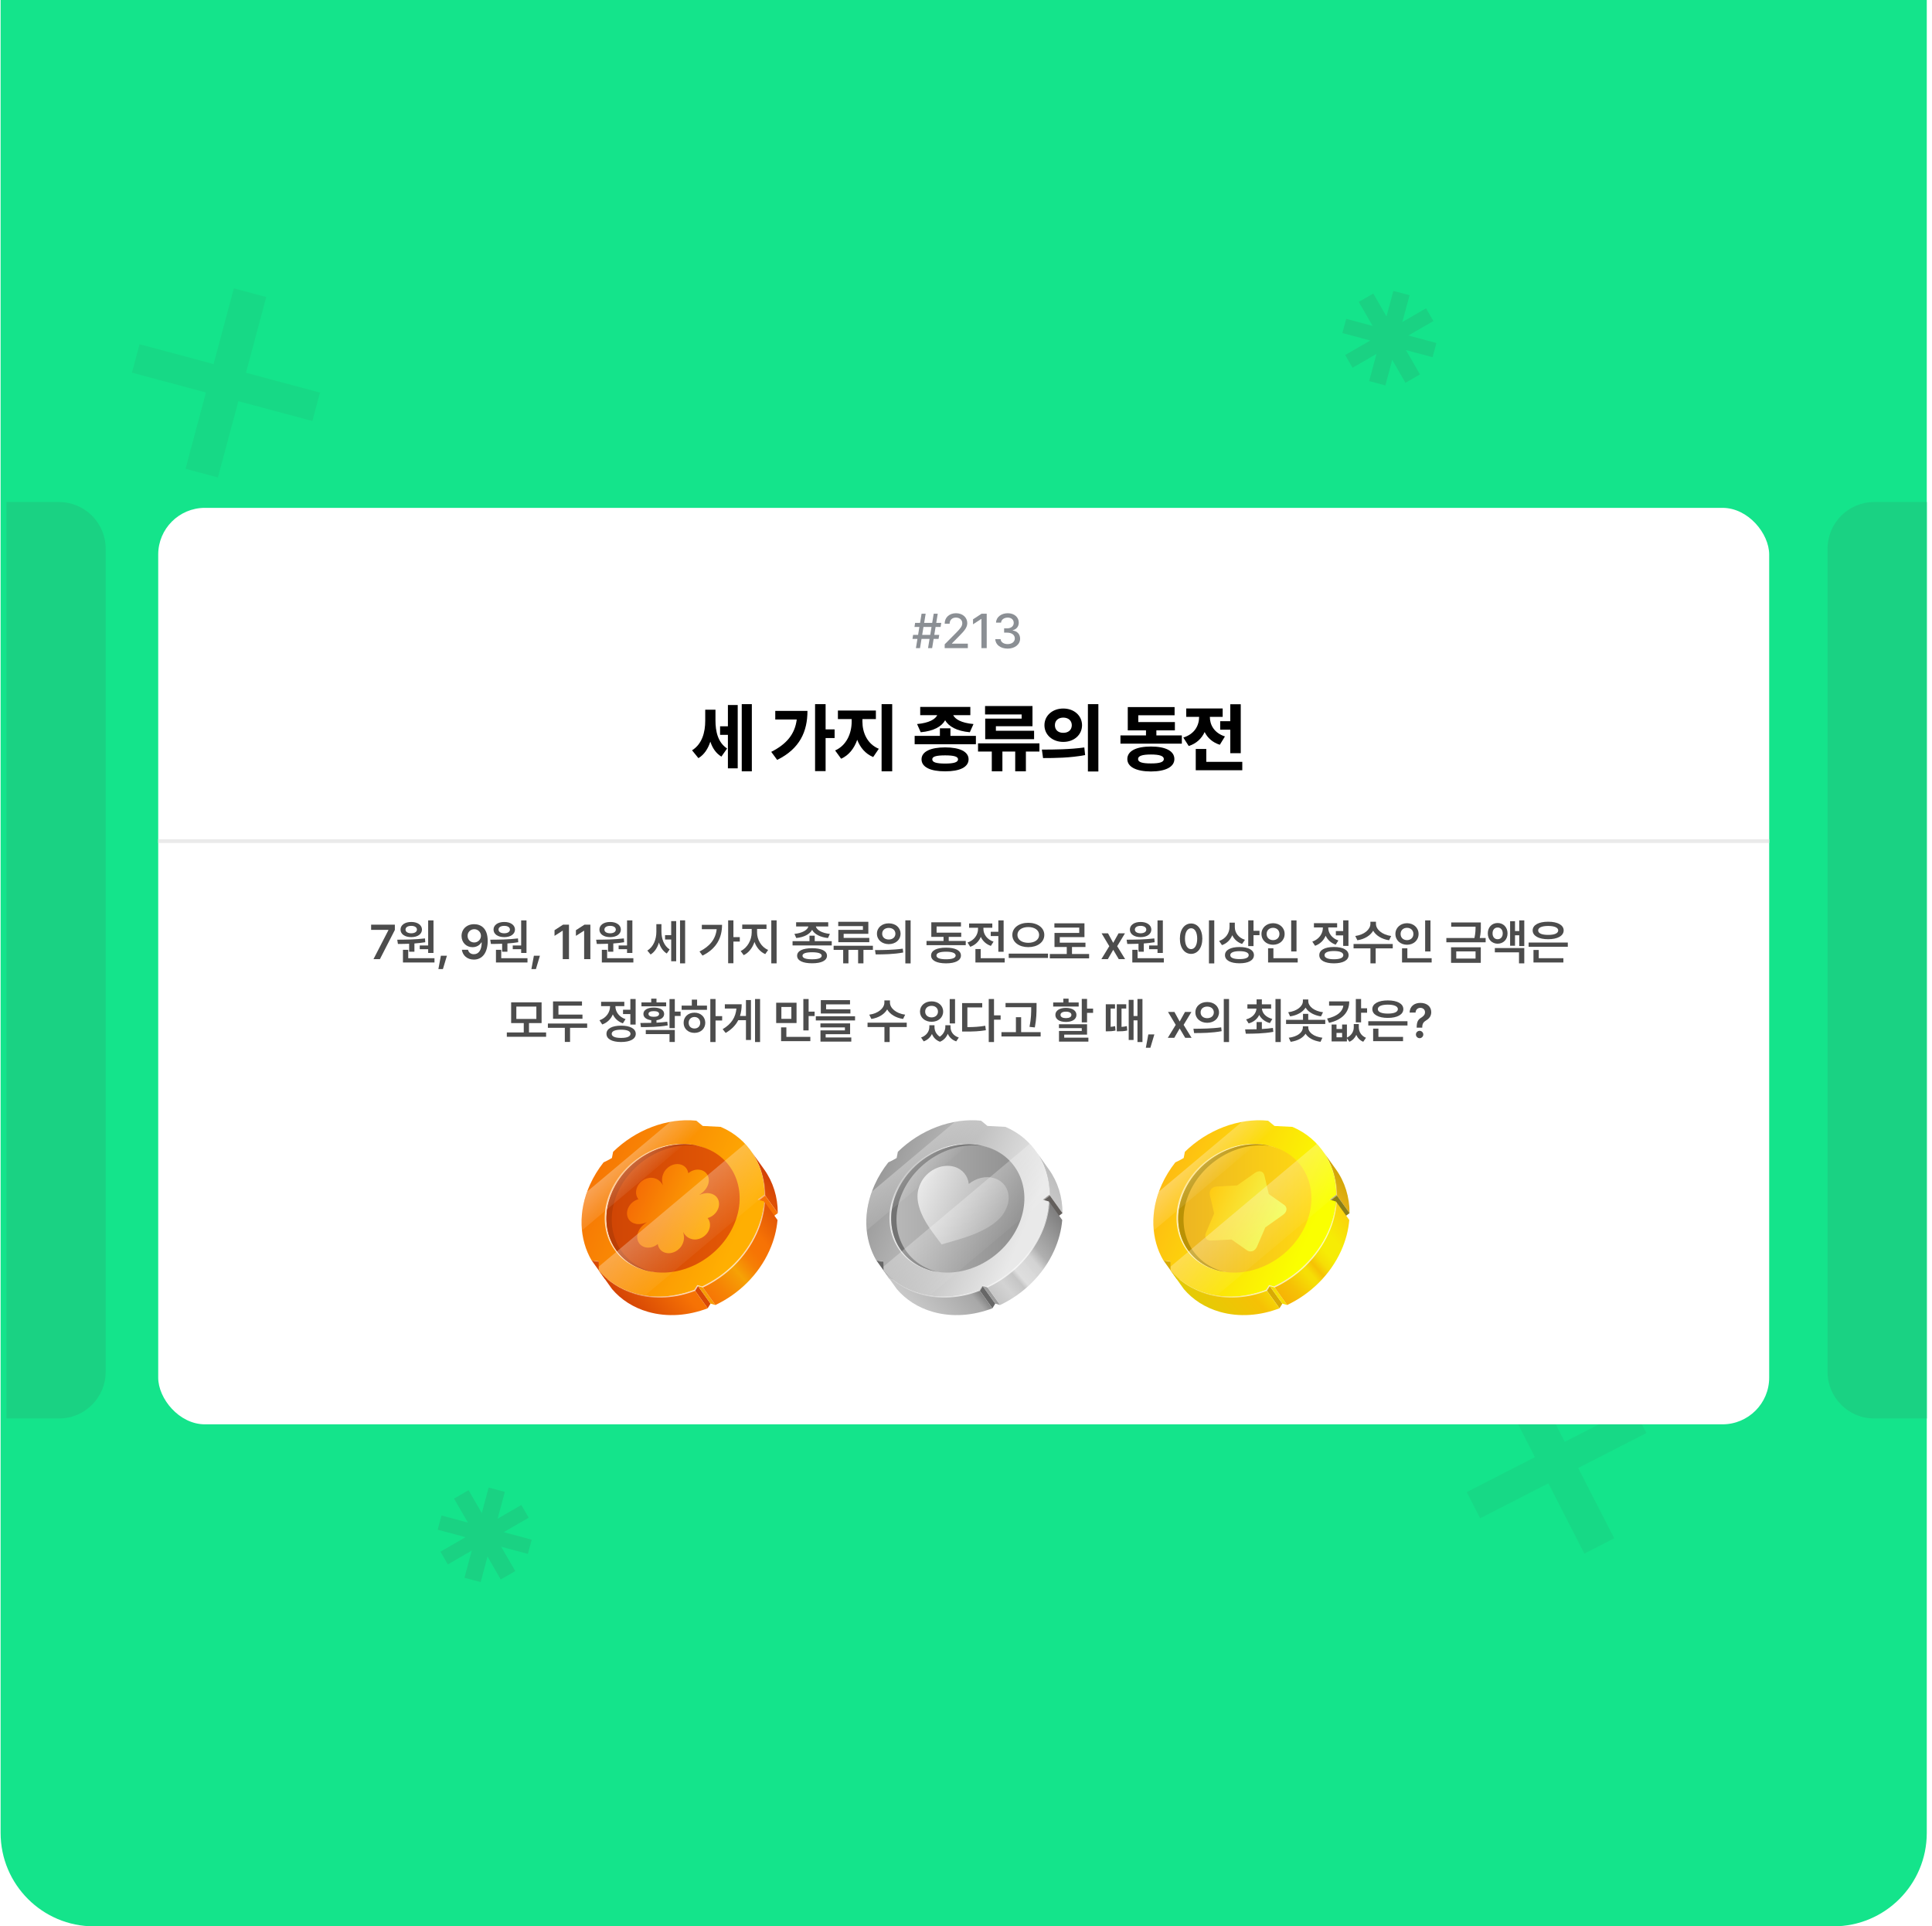 <svg width="331" height="330" viewBox="0 0 331 330" fill="none" xmlns="http://www.w3.org/2000/svg">
<path d="M0.105 0H330.105V314C330.105 322.837 322.942 330 314.105 330H16.105C7.269 330 0.105 322.837 0.105 314V0Z" fill="#14E48B"/>
<mask id="mask0_1555_2057" style="mask-type:alpha" maskUnits="userSpaceOnUse" x="0" y="0" width="331" height="330">
<path d="M0.105 0H330.105V314C330.105 322.837 322.942 330 314.105 330H16.105C7.269 330 0.105 322.837 0.105 314V0Z" fill="#14E48B"/>
</mask>
<g mask="url(#mask0_1555_2057)">
<path opacity="0.6" d="M53.516 72.123L40.836 68.726L37.334 81.794L31.785 80.307L35.286 67.239L22.606 63.841L23.911 58.972L36.591 62.37L40.067 49.398L45.616 50.885L42.14 63.857L54.82 67.255L53.516 72.123Z" fill="#1AD283"/>
<path opacity="0.6" d="M282.066 245.496L270.384 251.484L276.556 263.524L271.443 266.145L265.271 254.105L253.59 260.093L251.29 255.608L262.972 249.62L256.846 237.668L261.959 235.047L268.085 246.999L279.767 241.011L282.066 245.496Z" fill="#1AD283"/>
<path d="M90.44 266.194L84.1 264.496L82.349 271.03L79.574 270.286L81.325 263.752L74.985 262.053L75.637 259.619L81.977 261.318L83.715 254.832L86.49 255.575L84.752 262.061L91.092 263.76L90.44 266.194Z" fill="#1AD283"/>
<path d="M90.579 259.998L84.895 263.28L88.278 269.138L85.79 270.575L82.407 264.716L76.723 267.998L75.463 265.815L81.147 262.534L77.79 256.718L80.278 255.282L83.635 261.097L89.319 257.815L90.579 259.998Z" fill="#1AD283"/>
<path d="M245.44 61.194L239.1 59.496L237.349 66.03L234.574 65.286L236.325 58.752L229.985 57.053L230.637 54.619L236.977 56.318L238.715 49.832L241.49 50.575L239.752 57.061L246.092 58.76L245.44 61.194Z" fill="#1AD283"/>
<path d="M245.579 54.998L239.895 58.28L243.278 64.138L240.79 65.575L237.407 59.716L231.723 62.998L230.463 60.815L236.147 57.534L232.79 51.718L235.278 50.282L238.635 56.097L244.319 52.815L245.579 54.998Z" fill="#1AD283"/>
</g>
<path d="M313.105 94C313.105 89.582 316.687 86 321.105 86H330.105V243H321.105C316.687 243 313.105 239.418 313.105 235V94Z" fill="#1AD283"/>
<path d="M18.105 94C18.105 89.582 14.524 86 10.105 86H1.105V243H10.105C14.524 243 18.105 239.418 18.105 235V94Z" fill="#1AD283"/>
<g filter="url(#filter0_d_1555_2057)">
<rect x="27.105" y="86" width="276" height="157" rx="8" fill="white"/>
</g>
<path opacity="0.7" d="M242.714 175.976C242.722 174.937 243.015 174.62 243.529 174.306C243.875 174.082 244.144 173.809 244.14 173.402C244.144 172.945 243.785 172.652 243.341 172.652C242.938 172.652 242.547 172.913 242.518 173.459H241.5C241.529 172.363 242.343 171.805 243.35 171.805C244.449 171.805 245.203 172.416 245.207 173.385C245.203 174.049 244.873 174.481 244.344 174.795C243.871 175.084 243.675 175.365 243.667 175.976V176.05H242.714V175.976ZM242.584 177.215C242.58 176.873 242.869 176.591 243.219 176.587C243.557 176.591 243.847 176.873 243.847 177.215C243.847 177.565 243.557 177.85 243.219 177.85C242.869 177.85 242.58 177.565 242.584 177.215Z" fill="black"/>
<path opacity="0.7" d="M241.136 174.948V175.673H234.422V174.948H241.136ZM235.114 172.87C235.114 171.937 236.161 171.375 237.771 171.379C239.376 171.375 240.423 171.937 240.427 172.87C240.423 173.807 239.376 174.377 237.771 174.377C236.161 174.377 235.114 173.807 235.114 172.87ZM235.253 178.362V176.219H236.157V177.628H240.378V178.362H235.253ZM236.06 172.87C236.051 173.371 236.699 173.64 237.771 173.636C238.846 173.64 239.49 173.371 239.49 172.87C239.49 172.385 238.846 172.104 237.771 172.104C236.699 172.104 236.051 172.385 236.06 172.87Z" fill="black"/>
<path opacity="0.7" d="M233.189 171.141V172.729H234.215V173.487H233.189V175.141H232.284V171.141H233.189ZM227.363 174.489C229.111 174.106 230.028 173.279 230.15 172.281H227.705V171.548H231.16C231.16 173.471 229.914 174.709 227.697 175.223L227.363 174.489ZM228.137 178.4V175.508H228.977V176.274H229.938V175.508H230.761V177.752C231.572 177.378 231.93 176.665 231.934 176.005V175.426H232.798V175.989C232.802 176.701 233.173 177.435 234.028 177.781L233.556 178.465C232.977 178.221 232.594 177.797 232.366 177.284C232.138 177.793 231.751 178.221 231.185 178.465L230.761 177.871V178.4H228.137ZM228.977 177.7H229.938V176.95H228.977V177.7Z" fill="black"/>
<path opacity="0.7" d="M227.05 174.702V175.419H220.336V174.702H223.237V173.683H224.133V174.702H227.05ZM220.703 173.406C222.222 173.215 223.22 172.38 223.22 171.5V171.223H224.141V171.5C224.141 172.396 225.131 173.215 226.667 173.406L226.316 174.115C225.11 173.932 224.145 173.39 223.676 172.616C223.204 173.386 222.238 173.932 221.028 174.115L220.703 173.406ZM220.8 177.773C222.312 177.59 223.208 176.845 223.212 176.005V175.818H224.141V176.005C224.141 176.845 225.041 177.59 226.561 177.773L226.235 178.474C225.037 178.299 224.121 177.802 223.672 177.085C223.228 177.802 222.32 178.299 221.126 178.474L220.8 177.773Z" fill="black"/>
<path opacity="0.7" d="M216.188 175.084V176.278C216.828 176.241 217.472 176.184 218.079 176.094L218.152 176.763C216.502 177.068 214.734 177.084 213.434 177.08L213.32 176.347C213.895 176.343 214.571 176.339 215.284 176.318V175.084H216.188ZM213.491 174.636C214.6 174.33 215.211 173.601 215.264 172.778H213.711V172.045H215.284V171.206H216.188V172.045H217.777V172.778H216.201C216.249 173.565 216.873 174.269 217.981 174.555L217.565 175.263C216.693 175.027 216.07 174.518 215.736 173.866C215.414 174.55 214.799 175.084 213.923 175.32L213.491 174.636ZM218.519 178.514V171.141H219.423V178.514H218.519Z" fill="black"/>
<path opacity="0.7" d="M206.82 171.654C207.989 171.65 208.84 172.387 208.848 173.43C208.84 174.477 207.989 175.21 206.82 175.214C205.663 175.21 204.795 174.477 204.799 173.43C204.795 172.387 205.663 171.65 206.82 171.654ZM204.465 176.233C205.793 176.233 207.63 176.217 209.223 175.989L209.296 176.648C207.647 176.962 205.878 176.974 204.579 176.974L204.465 176.233ZM205.695 173.43C205.691 174.045 206.176 174.424 206.82 174.424C207.471 174.424 207.956 174.045 207.96 173.43C207.956 172.819 207.475 172.436 206.82 172.436C206.176 172.436 205.691 172.819 205.695 173.43ZM209.663 178.514V171.141H210.567V178.514H209.663Z" fill="black"/>
<path opacity="0.7" d="M201.211 173.359L202.107 174.997L203.019 173.359H204.119L202.783 175.567L204.144 177.783H203.052L202.107 176.186L201.186 177.783H200.078L201.431 175.567L200.111 173.359H201.211Z" fill="black"/>
<path opacity="0.7" d="M197.771 177.207L197.087 179.488H196.312L196.736 177.207H197.771Z" fill="black"/>
<path opacity="0.7" d="M194.207 171.279V174.049H194.876V171.141H195.731V178.506H194.876V174.791H194.207V178.156H193.376V171.279H194.207ZM189.449 176.673V172.037H191.03V172.77H190.28V175.907C190.508 175.891 190.765 175.854 191.046 175.785L191.119 176.543C190.553 176.665 190.13 176.673 189.767 176.673H189.449ZM191.331 176.673V172.037H192.953V172.77H192.146V175.915C192.423 175.899 192.721 175.866 193.059 175.777L193.124 176.534C192.549 176.669 192.093 176.673 191.649 176.673H191.331Z" fill="black"/>
<path opacity="0.7" d="M186.239 171.123V172.785H187.273V173.518H186.239V175.14H185.334V171.123H186.239ZM180.438 172.426V171.734H182.173V171.082H183.077V171.734H184.805V172.426H180.438ZM180.812 173.86C180.812 173.127 181.533 172.659 182.621 172.655C183.713 172.659 184.418 173.127 184.422 173.86C184.418 174.614 183.713 175.066 182.621 175.066C181.533 175.066 180.812 174.614 180.812 173.86ZM181.423 176.125V175.465H186.239V177.242H182.328V177.763H186.467V178.439H181.432V176.614H185.334V176.125H181.423ZM181.692 173.86C181.688 174.223 182.051 174.41 182.621 174.414C183.191 174.41 183.558 174.223 183.558 173.86C183.558 173.51 183.191 173.302 182.621 173.306C182.051 173.302 181.688 173.51 181.692 173.86Z" fill="black"/>
<path opacity="0.7" d="M177.587 171.82V172.529C177.579 173.446 177.579 174.468 177.294 176.008L176.381 175.91C176.671 174.476 176.671 173.429 176.675 172.545H172.275V171.82H177.587ZM171.574 177.556V176.815H174.051V174.256H174.947V176.815H178.288V177.556H171.574Z" fill="black"/>
<path opacity="0.7" d="M170.299 171.141V173.935H171.432V174.677H170.299V178.514H169.395V171.141H170.299ZM164.832 176.714V171.841H168.279V172.575H165.736V175.956C166.881 175.952 167.79 175.895 168.8 175.72L168.906 176.486C167.761 176.681 166.771 176.714 165.443 176.714H164.832Z" fill="black"/>
<path opacity="0.7" d="M160.102 175.935C160.102 176.55 160.383 177.19 161.015 177.597C161.658 177.161 161.956 176.493 161.96 175.935V175.634H162.848V175.935C162.844 176.705 163.3 177.43 164.266 177.736L163.826 178.396C163.109 178.155 162.636 177.687 162.38 177.096C162.139 177.679 161.707 178.192 161.039 178.461C160.339 178.204 159.899 177.707 159.666 177.125C159.402 177.691 158.933 178.151 158.253 178.396L157.805 177.736C158.758 177.402 159.218 176.652 159.222 175.935V175.634H160.102V175.935ZM157.617 173.295C157.617 172.26 158.465 171.543 159.605 171.543C160.742 171.543 161.589 172.26 161.585 173.295C161.589 174.318 160.742 175.043 159.605 175.039C158.465 175.043 157.617 174.318 157.617 173.295ZM158.505 173.295C158.501 173.898 158.962 174.285 159.605 174.289C160.237 174.285 160.697 173.898 160.697 173.295C160.697 172.692 160.237 172.305 159.605 172.309C158.962 172.305 158.501 172.692 158.505 173.295ZM162.709 175.324V171.152H163.622V175.324H162.709Z" fill="black"/>
<path opacity="0.7" d="M152.47 171.754C152.466 172.678 153.505 173.62 155.078 173.823L154.719 174.557C153.468 174.369 152.474 173.754 151.994 172.923C151.513 173.754 150.523 174.369 149.285 174.557L148.926 173.823C150.482 173.62 151.517 172.687 151.517 171.754V171.379H152.47V171.754ZM148.633 175.942V175.192H155.347V175.942H152.421V178.508H151.525V175.942H148.633Z" fill="black"/>
<path opacity="0.7" d="M146.491 174.094V174.811H139.77V174.094H146.491ZM140.56 176.001V175.316H145.644V177.166H141.456V177.728H145.848V178.437H140.568V176.514H144.756V176.001H140.56ZM140.625 173.622V171.332H145.628V172.057H141.529V172.905H145.693V173.622H140.625Z" fill="black"/>
<path opacity="0.7" d="M136.468 171.776V175.255H132.98V171.776H136.468ZM133.82 178.359V175.997H134.724V177.626H138.831V178.359H133.82ZM133.869 174.538H135.58V172.501H133.869V174.538ZM137.633 176.518V171.141H138.537V173.3H139.564V174.058H138.537V176.518H137.633Z" fill="black"/>
<path opacity="0.7" d="M130.221 171.141V178.506H129.357V171.141H130.221ZM123.809 176.306C125.332 175.406 126.033 174.253 126.171 172.77H124.183V172.037H127.068C127.068 172.75 126.978 173.418 126.778 174.041H127.801V171.32H128.656V178.156H127.801V174.766H126.481C126.053 175.61 125.361 176.347 124.322 176.95L123.809 176.306Z" fill="black"/>
<path opacity="0.7" d="M122.591 171.141V174.074H123.723V174.823H122.591V178.506H121.694V171.141H122.591ZM116.781 172.998V172.273H118.525V171.247H119.429V172.273H121.124V172.998H116.781ZM117.123 175.214C117.115 174.196 117.906 173.475 118.981 173.479C120.04 173.475 120.827 174.196 120.831 175.214C120.827 176.229 120.04 176.942 118.981 176.942C117.906 176.942 117.115 176.229 117.123 175.214ZM117.987 175.214C117.983 175.813 118.403 176.196 118.981 176.192C119.547 176.196 119.959 175.813 119.967 175.214C119.959 174.616 119.547 174.22 118.981 174.22C118.403 174.22 117.983 174.616 117.987 175.214Z" fill="black"/>
<path opacity="0.7" d="M115.61 171.147V173.29H116.604V174.04H115.61V176.125H114.705V171.147H115.61ZM109.711 175.246C110.265 175.246 110.905 175.241 111.569 175.225V174.773C110.75 174.671 110.228 174.276 110.232 173.697C110.228 173.017 110.941 172.602 112.009 172.606C113.08 172.602 113.785 173.017 113.785 173.697C113.785 174.272 113.28 174.663 112.473 174.769V175.193C113.1 175.16 113.732 175.111 114.323 175.034L114.396 175.661C112.827 175.938 111.104 175.954 109.809 175.954L109.711 175.246ZM109.898 172.394V171.726H111.569V171.082H112.473V171.726H114.127V172.394H109.898ZM110.64 177.152V176.443H115.61V178.505H114.705V177.152H110.64ZM111.104 173.697C111.096 174.003 111.438 174.194 112.009 174.186C112.579 174.194 112.921 174.003 112.921 173.697C112.921 173.376 112.579 173.213 112.009 173.217C111.438 173.213 111.096 173.376 111.104 173.697Z" fill="black"/>
<path opacity="0.7" d="M108.899 171.141V175.516H107.995V173.715H106.74V172.974H107.995V171.141H108.899ZM102.707 174.783C103.893 174.375 104.516 173.385 104.516 172.412V172.355H102.984V171.621H106.96V172.355H105.437V172.404C105.437 173.3 106.031 174.204 107.172 174.587L106.716 175.304C105.897 175.027 105.318 174.465 104.992 173.772C104.671 174.555 104.055 175.19 103.18 175.5L102.707 174.783ZM103.905 177.105C103.897 176.221 104.854 175.703 106.406 175.703C107.966 175.703 108.92 176.221 108.924 177.105C108.92 177.989 107.966 178.502 106.406 178.506C104.854 178.502 103.897 177.989 103.905 177.105ZM104.801 177.105C104.797 177.561 105.384 177.81 106.406 177.805C107.437 177.81 108.019 177.561 108.019 177.105C108.019 176.644 107.437 176.396 106.406 176.396C105.384 176.396 104.797 176.644 104.801 177.105Z" fill="black"/>
<path opacity="0.7" d="M99.791 173.808V174.525H94.747V171.551H99.709V172.276H95.676V173.808H99.791ZM93.867 176.073V175.339H100.597V176.073H97.664V178.493H96.768V176.073H93.867Z" fill="black"/>
<path opacity="0.7" d="M93.562 176.868V177.61H86.832V176.868H89.733V175.263H87.573V171.711H92.788V175.263H90.629V176.868H93.562ZM88.462 174.554H91.892V172.436H88.462V174.554Z" fill="black"/>
<path opacity="0.7" d="M268.604 161.467V162.192H261.891V161.467H268.604ZM262.583 159.389C262.583 158.457 263.63 157.894 265.239 157.898C266.844 157.894 267.891 158.457 267.895 159.389C267.891 160.326 266.844 160.897 265.239 160.897C263.63 160.897 262.583 160.326 262.583 159.389ZM262.722 164.881V162.738H263.626V164.148H267.847V164.881H262.722ZM263.528 159.389C263.52 159.891 264.168 160.159 265.239 160.155C266.315 160.159 266.958 159.891 266.958 159.389C266.958 158.905 266.315 158.624 265.239 158.624C264.168 158.624 263.52 158.905 263.528 159.389Z" fill="black"/>
<path opacity="0.7" d="M256.585 158.12C257.559 158.116 258.28 158.849 258.28 159.896C258.28 160.947 257.559 161.66 256.585 161.664C255.603 161.66 254.894 160.947 254.898 159.896C254.894 158.849 255.603 158.116 256.585 158.12ZM255.713 159.896C255.705 160.507 256.072 160.907 256.585 160.898C257.09 160.907 257.457 160.507 257.457 159.896C257.457 159.281 257.09 158.89 256.585 158.894C256.072 158.89 255.705 159.281 255.713 159.896ZM256.104 163.139V162.414H261.148V165.029H260.243V163.139H256.104ZM258.72 162.015V157.81H259.559V159.497H260.284V157.672H261.148V162.063H260.284V160.222H259.559V162.015H258.72Z" fill="black"/>
<path opacity="0.7" d="M253.704 158.023V158.594C253.708 159.168 253.708 159.82 253.525 160.688H254.527V161.421H247.797V160.688H252.608C252.783 159.889 252.8 159.286 252.8 158.749H248.628V158.023H253.704ZM248.603 164.941V162.277H253.696V164.941H248.603ZM249.492 164.208H252.8V162.985H249.492V164.208Z" fill="black"/>
<path opacity="0.7" d="M245.075 157.672V162.992H244.163V157.672H245.075ZM239.07 159.994C239.07 158.923 239.938 158.157 241.058 158.153C242.179 158.157 243.042 158.923 243.038 159.994C243.042 161.082 242.179 161.843 241.058 161.843C239.938 161.843 239.07 161.082 239.07 159.994ZM239.958 159.994C239.954 160.646 240.427 161.053 241.058 161.053C241.674 161.053 242.15 160.646 242.15 159.994C242.15 159.358 241.674 158.943 241.058 158.943C240.427 158.943 239.954 159.358 239.958 159.994ZM240.203 164.883V162.455H241.115V164.149H245.279V164.883H240.203Z" fill="black"/>
<path opacity="0.7" d="M235.736 158.273C235.732 159.198 236.771 160.139 238.343 160.343L237.985 161.076C236.734 160.889 235.74 160.273 235.259 159.442C234.779 160.273 233.789 160.889 232.55 161.076L232.192 160.343C233.748 160.139 234.783 159.206 234.783 158.273V157.898H235.736V158.273ZM231.898 162.461V161.712H238.612V162.461H235.687V165.028H234.791V162.461H231.898Z" fill="black"/>
<path opacity="0.7" d="M231.024 157.664V162.039H230.12V160.239H228.865V159.497H230.12V157.664H231.024ZM224.832 161.306C226.018 160.899 226.641 159.909 226.641 158.935V158.878H225.109V158.145H229.085V158.878H227.561V158.927C227.561 159.823 228.156 160.728 229.297 161.111L228.841 161.828C228.022 161.551 227.443 160.988 227.117 160.296C226.796 161.078 226.18 161.713 225.305 162.023L224.832 161.306ZM226.03 163.628C226.022 162.744 226.979 162.227 228.531 162.227C230.091 162.227 231.045 162.744 231.049 163.628C231.045 164.512 230.091 165.026 228.531 165.03C226.979 165.026 226.022 164.512 226.03 163.628ZM226.926 163.628C226.922 164.084 227.509 164.333 228.531 164.329C229.562 164.333 230.144 164.084 230.144 163.628C230.144 163.168 229.562 162.919 228.531 162.919C227.509 162.919 226.922 163.168 226.926 163.628Z" fill="black"/>
<path opacity="0.7" d="M222.126 157.672V162.992H221.213V157.672H222.126ZM216.121 159.994C216.121 158.923 216.989 158.157 218.109 158.153C219.229 158.157 220.093 158.923 220.089 159.994C220.093 161.082 219.229 161.843 218.109 161.843C216.989 161.843 216.121 161.082 216.121 159.994ZM217.009 159.994C217.005 160.646 217.478 161.053 218.109 161.053C218.724 161.053 219.201 160.646 219.201 159.994C219.201 159.358 218.724 158.943 218.109 158.943C217.478 158.943 217.005 159.358 217.009 159.994ZM217.254 164.883V162.455H218.166V164.149H222.33V164.883H217.254Z" fill="black"/>
<path opacity="0.7" d="M211.556 158.837C211.556 159.762 212.155 160.638 213.291 160.996L212.803 161.705C212.008 161.436 211.438 160.899 211.116 160.214C210.798 160.996 210.203 161.612 209.356 161.909L208.867 161.2C210.053 160.789 210.647 159.807 210.652 158.756V158.055H211.556V158.837ZM209.869 163.62C209.869 162.748 210.827 162.231 212.363 162.235C213.886 162.231 214.827 162.748 214.831 163.62C214.827 164.512 213.886 165.021 212.363 165.021C210.827 165.021 209.869 164.512 209.869 163.62ZM210.774 163.62C210.774 164.076 211.352 164.304 212.363 164.304C213.369 164.304 213.935 164.076 213.935 163.62C213.935 163.188 213.369 162.944 212.363 162.944C211.352 162.944 210.774 163.188 210.774 163.62ZM213.854 162.072V157.664H214.758V159.457H215.785V160.206H214.758V162.072H213.854Z" fill="black"/>
<path opacity="0.7" d="M208.035 157.664V165.038H207.123V157.664H208.035ZM202.145 160.801C202.14 159.212 202.951 158.202 204.067 158.202C205.171 158.202 205.986 159.212 205.99 160.801C205.986 162.402 205.171 163.408 204.067 163.408C202.951 163.408 202.14 162.402 202.145 160.801ZM203.016 160.801C203.016 161.933 203.444 162.589 204.067 162.593C204.687 162.589 205.11 161.933 205.11 160.801C205.11 159.677 204.687 159.017 204.067 159.017C203.444 159.017 203.016 159.677 203.016 160.801Z" fill="black"/>
<path opacity="0.7" d="M199.224 157.672V163.245H198.312V162.601H196.869V161.966H198.312V157.672H199.224ZM193.016 160.98C194.372 160.972 196.201 160.959 197.766 160.76L197.815 161.412C197.208 161.514 196.58 161.579 195.957 161.624V163.041H195.053V161.672C194.364 161.701 193.708 161.705 193.13 161.705L193.016 160.98ZM193.578 159.244C193.578 158.466 194.327 157.937 195.419 157.941C196.491 157.937 197.244 158.466 197.252 159.244C197.244 160.035 196.491 160.536 195.419 160.54C194.327 160.536 193.578 160.035 193.578 159.244ZM193.993 164.883V162.707H194.898V164.149H199.395V164.883H193.993ZM194.433 159.244C194.433 159.644 194.828 159.876 195.419 159.88C195.981 159.876 196.385 159.644 196.389 159.244C196.385 158.845 195.981 158.605 195.419 158.609C194.828 158.605 194.433 158.845 194.433 159.244Z" fill="black"/>
<path opacity="0.7" d="M189.828 159.883L190.724 161.52L191.637 159.883H192.737L191.4 162.091L192.761 164.307H191.669L190.724 162.71L189.803 164.307H188.695L190.048 162.091L188.728 159.883H189.828Z" fill="black"/>
<path opacity="0.7" d="M186.593 163.427V164.177H179.863V163.427H182.764V162.229H180.662V159.818H184.899V158.905H180.645V158.172H185.795V160.535H181.566V161.488H185.966V162.229H183.66V163.427H186.593Z" fill="black"/>
<path opacity="0.7" d="M176.169 158.082C177.721 158.082 178.919 158.909 178.915 160.16C178.919 161.427 177.721 162.254 176.169 162.254C174.625 162.254 173.435 161.427 173.44 160.16C173.435 158.909 174.625 158.082 176.169 158.082ZM172.82 164.103V163.362H179.55V164.103H172.82ZM174.311 160.16C174.307 160.995 175.098 161.508 176.169 161.512C177.245 161.508 178.027 160.995 178.027 160.16C178.027 159.345 177.245 158.807 176.169 158.815C175.098 158.807 174.307 159.345 174.311 160.16Z" fill="black"/>
<path opacity="0.7" d="M171.946 157.672V163.049H171.041V160.352H169.738V159.619H171.041V157.672H171.946ZM165.762 161.461C166.935 161.074 167.562 160.112 167.562 159.13V158.935H166.031V158.201H170.007V158.935H168.483V159.138C168.483 160.022 169.078 160.939 170.219 161.314L169.762 162.039C168.939 161.758 168.357 161.196 168.035 160.499C167.713 161.273 167.098 161.892 166.226 162.194L165.762 161.461ZM167.114 164.883V162.577H168.019V164.149H172.133V164.883H167.114Z" fill="black"/>
<path opacity="0.7" d="M165.456 161.194V161.919H158.734V161.194H161.651V160.493H159.557V158H164.641V158.709H160.462V159.776H164.682V160.493H162.539V161.194H165.456ZM159.517 163.687C159.517 162.823 160.482 162.339 162.083 162.343C163.672 162.339 164.629 162.823 164.633 163.687C164.629 164.543 163.672 165.027 162.083 165.031C160.482 165.027 159.517 164.543 159.517 163.687ZM160.437 163.687C160.433 164.115 161.012 164.335 162.083 164.331C163.138 164.335 163.721 164.115 163.729 163.687C163.721 163.263 163.138 163.035 162.083 163.035C161.012 163.035 160.433 163.263 160.437 163.687Z" fill="black"/>
<path opacity="0.7" d="M152.265 158.177C153.434 158.173 154.285 158.911 154.294 159.954C154.285 161.001 153.434 161.734 152.265 161.738C151.108 161.734 150.24 161.001 150.244 159.954C150.24 158.911 151.108 158.173 152.265 158.177ZM149.91 162.756C151.238 162.756 153.076 162.74 154.668 162.512L154.742 163.172C153.092 163.486 151.324 163.498 150.024 163.498L149.91 162.756ZM151.14 159.954C151.136 160.569 151.621 160.948 152.265 160.948C152.917 160.948 153.401 160.569 153.406 159.954C153.401 159.342 152.921 158.96 152.265 158.96C151.621 158.96 151.136 159.342 151.14 159.954ZM155.108 165.038V157.664H156.013V165.038H155.108Z" fill="black"/>
<path opacity="0.7" d="M149.55 162.017V162.725H147.929V165.031H147.016V162.725H145.362V165.031H144.458V162.725H142.82V162.017H149.55ZM143.611 158.652V157.91H148.768V159.972H144.539V160.672H148.931V161.406H143.627V159.295H147.839V158.652H143.611Z" fill="black"/>
<path opacity="0.7" d="M139.582 160.294V161.231H142.499V161.964H135.785V161.231H138.686V160.294H139.582ZM136.103 159.984C137.464 159.85 138.348 159.316 138.498 158.713H136.396V157.988H141.896V158.713H139.773C139.924 159.312 140.808 159.85 142.181 159.984L141.855 160.693C140.519 160.555 139.533 160.033 139.134 159.292C138.735 160.033 137.757 160.555 136.421 160.693L136.103 159.984ZM136.567 163.724C136.567 162.897 137.525 162.437 139.134 162.437C140.731 162.437 141.68 162.897 141.684 163.724C141.68 164.559 140.731 165.02 139.134 165.02C137.525 165.02 136.567 164.559 136.567 163.724ZM137.488 163.724C137.484 164.128 138.05 164.335 139.134 164.335C140.197 164.335 140.772 164.128 140.78 163.724C140.772 163.333 140.197 163.134 139.134 163.129C138.05 163.134 137.484 163.333 137.488 163.724Z" fill="black"/>
<path opacity="0.7" d="M129.705 159.758C129.705 160.964 130.414 162.235 131.604 162.732L131.107 163.449C130.235 163.07 129.6 162.3 129.261 161.363C128.923 162.373 128.276 163.221 127.416 163.628L126.895 162.919C128.056 162.382 128.781 161.009 128.785 159.758V159.139H127.163V158.389H131.319V159.139H129.705V159.758ZM132.142 165.03V157.664H133.054V165.03H132.142Z" fill="black"/>
<path opacity="0.7" d="M125.653 157.664V160.54H126.745V161.298H125.653V165.013H124.749V157.664H125.653ZM119.844 163.001C121.636 162.105 122.606 160.858 122.785 159.18H120.243V158.43H123.706C123.702 160.593 122.805 162.496 120.357 163.702L119.844 163.001Z" fill="black"/>
<path opacity="0.7" d="M113.322 159.595C113.326 160.785 113.734 162.023 114.732 162.65L114.235 163.343C113.571 162.944 113.139 162.259 112.894 161.457C112.63 162.341 112.157 163.09 111.465 163.514L110.902 162.838C111.974 162.19 112.446 160.891 112.45 159.636V158.316H113.322V159.595ZM113.941 160.948V160.198H114.992V157.794H115.848V164.671H114.992V160.948H113.941ZM116.508 165.03V157.664H117.38V165.03H116.508Z" fill="black"/>
<path opacity="0.7" d="M108.341 157.672V163.245H107.429V162.601H105.987V161.966H107.429V157.672H108.341ZM102.133 160.98C103.489 160.972 105.319 160.959 106.883 160.76L106.932 161.412C106.325 161.514 105.697 161.579 105.074 161.624V163.041H104.17V161.672C103.481 161.701 102.825 161.705 102.247 161.705L102.133 160.98ZM102.695 159.244C102.695 158.466 103.445 157.937 104.536 157.941C105.608 157.937 106.361 158.466 106.37 159.244C106.361 160.035 105.608 160.536 104.536 160.54C103.445 160.536 102.695 160.035 102.695 159.244ZM103.111 164.883V162.707H104.015V164.149H108.512V164.883H103.111ZM103.551 159.244C103.551 159.644 103.946 159.876 104.536 159.88C105.099 159.876 105.502 159.644 105.506 159.244C105.502 158.845 105.099 158.605 104.536 158.609C103.946 158.605 103.551 158.845 103.551 159.244Z" fill="black"/>
<path opacity="0.7" d="M101.145 158.406V164.305H100.078V159.441H100.045L98.668 160.321V159.351L100.126 158.406H101.145Z" fill="black"/>
<path opacity="0.7" d="M97.481 158.406V164.305H96.413V159.441H96.381L95.004 160.321V159.351L96.462 158.406H97.481Z" fill="black"/>
<path opacity="0.7" d="M92.501 163.727L91.817 166.008H91.043L91.467 163.727H92.501Z" fill="black"/>
<path opacity="0.7" d="M90.201 157.672V163.245H89.288V162.601H87.846V161.966H89.288V157.672H90.201ZM83.992 160.98C85.349 160.972 87.178 160.959 88.742 160.76L88.791 161.412C88.184 161.514 87.557 161.579 86.933 161.624V163.041H86.029V161.672C85.341 161.701 84.685 161.705 84.106 161.705L83.992 160.98ZM84.554 159.244C84.554 158.466 85.304 157.937 86.396 157.941C87.467 157.937 88.221 158.466 88.229 159.244C88.221 160.035 87.467 160.536 86.396 160.54C85.304 160.536 84.554 160.035 84.554 159.244ZM84.97 164.883V162.707H85.874V164.149H90.372V164.883H84.97ZM85.41 159.244C85.41 159.644 85.805 159.876 86.396 159.88C86.958 159.876 87.361 159.644 87.365 159.244C87.361 158.845 86.958 158.605 86.396 158.609C85.805 158.605 85.41 158.845 85.41 159.244Z" fill="black"/>
<path opacity="0.7" d="M81.25 158.324C82.403 158.332 83.551 159.021 83.555 161.176C83.555 163.209 82.635 164.386 81.184 164.386C80.048 164.386 79.262 163.677 79.131 162.7H80.182C80.288 163.168 80.651 163.465 81.184 163.465C82.04 163.465 82.521 162.712 82.529 161.445H82.464C82.166 161.958 81.596 162.264 80.948 162.26C79.893 162.264 79.078 161.461 79.074 160.345C79.074 159.192 79.942 158.316 81.25 158.324ZM80.109 160.32C80.109 160.956 80.582 161.453 81.242 161.453C81.897 161.453 82.403 160.923 82.398 160.312C82.398 159.713 81.918 159.184 81.258 159.18C80.594 159.184 80.101 159.689 80.109 160.32Z" fill="black"/>
<path opacity="0.7" d="M76.568 163.727L75.883 166.008H75.109L75.533 163.727H76.568Z" fill="black"/>
<path opacity="0.7" d="M74.267 157.672V163.245H73.355V162.601H71.912V161.966H73.355V157.672H74.267ZM68.059 160.98C69.415 160.972 71.244 160.959 72.809 160.76L72.858 161.412C72.251 161.514 71.623 161.579 71 161.624V163.041H70.096V161.672C69.407 161.701 68.751 161.705 68.173 161.705L68.059 160.98ZM68.621 159.244C68.621 158.466 69.37 157.937 70.462 157.941C71.534 157.937 72.287 158.466 72.295 159.244C72.287 160.035 71.534 160.536 70.462 160.54C69.37 160.536 68.621 160.035 68.621 159.244ZM69.036 164.883V162.707H69.941V164.149H74.438V164.883H69.036ZM69.476 159.244C69.476 159.644 69.871 159.876 70.462 159.88C71.024 159.876 71.428 159.644 71.432 159.244C71.428 158.845 71.024 158.605 70.462 158.609C69.871 158.605 69.476 158.845 69.476 159.244Z" fill="black"/>
<path opacity="0.7" d="M63.989 164.305L66.548 159.335V159.294H63.582V158.406H67.648V159.311L65.089 164.305H63.989Z" fill="black"/>
<path d="M172.642 111.113C171.42 111.113 170.552 110.457 170.516 109.491H171.428C171.461 110.009 171.974 110.339 172.634 110.339C173.347 110.339 173.864 109.952 173.864 109.377C173.864 108.795 173.38 108.379 172.536 108.375H172.031V107.642H172.536C173.208 107.646 173.677 107.271 173.677 106.705C173.677 106.167 173.274 105.8 172.65 105.8C172.06 105.8 171.53 106.13 171.51 106.664H170.646C170.67 105.703 171.559 105.051 172.658 105.051C173.82 105.051 174.549 105.784 174.541 106.656C174.549 107.328 174.133 107.809 173.498 107.968V108.008C174.304 108.122 174.773 108.664 174.769 109.41C174.773 110.392 173.864 111.113 172.642 111.113Z" fill="#8B8F94"/>
<path d="M169.05 105.133V111.032H168.145V106.029H168.113L166.703 106.95V106.094L168.17 105.133H169.05Z" fill="#8B8F94"/>
<path d="M161.848 111.031V110.379L163.893 108.318C164.541 107.646 164.862 107.271 164.862 106.754C164.862 106.171 164.39 105.8 163.771 105.8C163.115 105.8 162.699 106.216 162.695 106.843H161.848C161.84 105.764 162.662 105.051 163.787 105.051C164.923 105.051 165.71 105.772 165.718 106.729C165.71 107.389 165.4 107.915 164.292 109.002L163.094 110.216V110.265H165.816V111.031H161.848Z" fill="#8B8F94"/>
<path d="M158.996 111.032L159.257 109.451H157.88L157.619 111.032H156.919L157.179 109.451H156.332L156.438 108.759H157.293L157.513 107.406H156.674L156.78 106.705H157.632L157.888 105.133H158.589L158.332 106.705H159.709L159.966 105.133H160.658L160.402 106.705H161.261L161.147 107.406H160.288L160.068 108.759H160.919L160.797 109.451H159.954L159.697 111.032H158.996ZM157.994 108.759H159.371L159.591 107.406H158.214L157.994 108.759Z" fill="#8B8F94"/>
<path d="M212.571 120.641V129.027H210.779V125.003H209.049V123.549H210.779V120.641H212.571ZM202.73 126.345C204.692 125.749 205.432 124.257 205.438 122.834V122.809H203.232V121.368H209.475V122.809H207.281V122.847C207.281 124.145 207.996 125.561 209.864 126.157L208.986 127.586C207.726 127.185 206.88 126.395 206.385 125.404C205.877 126.501 204.993 127.373 203.658 127.799L202.73 126.345ZM204.862 131.948V128.3H206.667V130.507H212.835V131.948H204.862Z" fill="black"/>
<path d="M202.479 125.98V127.397H191.961V125.98H196.336V125.115H193.215V121.129H201.238V122.533H195.02V123.699H201.288V125.115H198.116V125.98H202.479ZM193.139 130.03C193.139 128.651 194.663 127.886 197.189 127.886C199.69 127.886 201.2 128.651 201.2 130.03C201.2 131.377 199.69 132.155 197.189 132.161C194.663 132.155 193.139 131.377 193.139 130.03ZM194.982 130.03C194.97 130.563 195.678 130.788 197.189 130.782C198.662 130.788 199.389 130.563 199.395 130.03C199.389 129.503 198.662 129.252 197.189 129.252C195.678 129.252 194.97 129.503 194.982 130.03Z" fill="black"/>
<path d="M182.161 121.377C183.991 121.371 185.37 122.568 185.382 124.235C185.37 125.909 183.991 127.1 182.161 127.094C180.349 127.1 178.939 125.909 178.939 124.235C178.939 122.568 180.349 121.371 182.161 121.377ZM178.5 128.41C180.525 128.416 183.339 128.385 185.771 128.047L185.909 129.35C183.389 129.839 180.694 129.864 178.701 129.864L178.5 128.41ZM180.731 124.235C180.731 125.094 181.358 125.546 182.161 125.539C182.982 125.546 183.615 125.094 183.627 124.235C183.615 123.396 182.988 122.932 182.161 122.932C181.352 122.932 180.731 123.396 180.731 124.235ZM186.385 132.158V120.625H188.178V132.158H186.385Z" fill="black"/>
<path d="M178.08 127.343V128.747H175.761V132.132H173.931V128.747H171.737V132.132H169.919V128.747H167.562V127.343H178.08ZM168.766 122.391V120.949H176.89V124.409H170.621V125.187H177.165V126.628H168.791V123.105H175.034V122.391H168.766Z" fill="black"/>
<path d="M162.833 124.762V126.066H167.196V127.495H156.703V126.066H161.028V124.762H162.833ZM157.117 124.035C159.217 123.847 160.245 123.189 160.571 122.518H157.656V121.102H166.243V122.518H163.31C163.636 123.183 164.657 123.847 166.782 124.035L166.156 125.439C163.912 125.239 162.526 124.449 161.931 123.383C161.335 124.449 159.975 125.239 157.744 125.439L157.117 124.035ZM157.882 130.078C157.882 128.768 159.398 128.034 161.931 128.034C164.444 128.034 165.942 128.768 165.942 130.078C165.942 131.406 164.444 132.146 161.931 132.134C159.398 132.146 157.882 131.406 157.882 130.078ZM159.724 130.078C159.712 130.585 160.401 130.805 161.931 130.805C163.416 130.805 164.131 130.585 164.137 130.078C164.131 129.601 163.416 129.401 161.931 129.401C160.401 129.401 159.712 129.601 159.724 130.078Z" fill="black"/>
<path d="M147.754 123.634C147.754 125.464 148.563 127.457 150.562 128.272L149.597 129.689C148.256 129.131 147.372 128.053 146.864 126.736C146.356 128.184 145.454 129.375 144.106 129.977L143.078 128.561C145.071 127.683 145.911 125.571 145.911 123.634V123.182H143.555V121.716H150.061V123.182H147.754V123.634ZM151.039 132.133V120.625H152.856V132.133H151.039Z" fill="black"/>
<path d="M141.447 120.625V124.95H142.989V126.429H141.447V132.096H139.642V120.625H141.447ZM132.133 128.799C134.772 127.47 136.188 125.759 136.502 123.258H132.822V121.778H138.338C138.338 125.282 137.053 128.26 133.148 130.178L132.133 128.799Z" fill="black"/>
<path d="M122.578 123.396C122.578 125.276 122.973 127.182 124.571 128.222L123.593 129.614C122.647 129.043 122.058 128.134 121.7 127.05C121.306 128.26 120.654 129.275 119.657 129.877L118.566 128.535C120.303 127.451 120.823 125.426 120.823 123.483V121.578H122.578V123.396ZM123.368 125.89V124.424H124.709V120.775H126.389V131.619H124.709V125.89H123.368ZM127.079 132.133V120.625H128.809V132.133H127.079Z" fill="black"/>
<rect x="27.105" y="143.77" width="276" height="0.642" fill="#EAEAEA"/>
<g clip-path="url(#clip0_1555_2057)">
<path d="M102.566 216.076L104.841 219.247L103.627 219.085L101.355 215.91L102.566 216.076Z" fill="#D84905"/>
<path d="M128.652 197.16C129.408 198.219 130.168 199.277 130.924 200.335C132.44 202.452 133.258 205.047 133.254 207.824L130.982 204.649C130.982 201.869 130.168 199.273 128.652 197.16Z" fill="url(#paint0_linear_1555_2057)"/>
<path d="M130.98 204.649L133.251 207.823L132.096 208.682L129.824 205.511L130.98 204.649Z" fill="#F67205"/>
<path d="M119.463 220.149L121.734 223.323L121.24 224.123L118.969 220.949L119.463 220.149Z" fill="#D84905"/>
<path d="M118.968 220.949L121.24 224.124C117.936 225.385 114.356 225.68 111.03 224.732C108.478 224.002 106.396 222.631 104.865 220.835L102.594 217.66C104.124 219.456 106.207 220.828 108.758 221.558C112.084 222.505 115.664 222.21 118.968 220.949Z" fill="url(#paint1_linear_1555_2057)"/>
<path d="M120.29 220.385L122.565 223.559L121.732 223.323L119.461 220.149L120.29 220.385Z" fill="#F69D05"/>
<path d="M130.932 205.824L133.204 208.999C133.062 210.721 132.607 212.491 131.815 214.25C129.936 218.424 126.516 221.694 122.565 223.56L120.293 220.385C124.248 218.52 127.664 215.253 129.543 211.075C130.336 209.316 130.79 207.546 130.932 205.824Z" fill="url(#paint2_linear_1555_2057)"/>
<path style="mix-blend-mode:overlay" opacity="0.7" d="M131.07 206.004C130.925 207.725 130.474 209.495 129.682 211.254C127.802 215.428 124.382 218.699 120.431 220.564L119.599 220.328L119.104 221.129C115.801 222.39 112.22 222.685 108.895 221.737C106.343 221.007 104.257 219.635 102.73 217.84L102.701 216.254L101.487 216.092C99.39 212.486 99.124 207.762 101.211 203.131C101.832 201.752 102.625 200.469 103.544 199.304C104.224 199.005 104.933 198.577 104.973 198.555L105.18 197.493C109.029 193.736 114.368 191.664 119.439 192.169L120.533 193.069L123.612 193.227C128.369 195.259 131.125 199.735 131.117 204.835L129.961 205.694L131.07 206.011V206.004Z" fill="url(#paint3_linear_1555_2057)"/>
<path d="M130.933 205.824C130.788 207.546 130.337 209.315 129.545 211.074C127.666 215.248 124.245 218.519 120.294 220.384L119.462 220.148L118.968 220.949C115.664 222.21 112.084 222.505 108.758 221.557C106.206 220.827 104.12 219.455 102.593 217.66L102.564 216.074L101.35 215.912C99.253 212.306 98.988 207.582 101.074 202.951C101.696 201.572 102.488 200.289 103.407 199.124C104.087 198.825 104.796 198.398 104.836 198.375L105.043 197.314C108.896 193.553 114.232 191.48 119.302 191.985L120.396 192.885L123.475 193.044C128.233 195.075 130.988 199.552 130.981 204.651L129.825 205.51L130.933 205.827V205.824Z" fill="url(#paint4_linear_1555_2057)"/>
<path style="mix-blend-mode:overlay" opacity="0.7" d="M119.781 196.362C125.502 197.995 128.006 204.061 125.374 209.908C122.743 215.756 115.964 219.171 110.243 217.537C104.522 215.904 102.014 209.838 104.649 203.99C107.284 198.143 114.06 194.728 119.784 196.362H119.781Z" fill="url(#paint5_linear_1555_2057)"/>
<path d="M120.081 196.424C125.802 198.058 128.307 204.123 125.675 209.971C123.044 215.819 116.265 219.233 110.544 217.6C104.823 215.966 102.315 209.897 104.95 204.053C107.585 198.205 114.36 194.791 120.085 196.424H120.081Z" fill="url(#paint6_linear_1555_2057)"/>
<path d="M111.449 217.78C105.728 216.147 103.22 210.081 105.855 204.233C108.294 198.82 114.287 195.491 119.703 196.324C114.062 194.941 107.523 198.334 104.946 204.052C102.311 209.9 104.819 215.966 110.54 217.599C110.962 217.721 111.39 217.809 111.823 217.876C111.696 217.846 111.572 217.813 111.445 217.78H111.449Z" fill="#BA3E05"/>
<path d="M121.857 204.487C121.556 204.406 120.931 204.237 119.76 204.72C120.84 204.026 121.116 203.392 121.25 203.079C121.748 201.925 121.236 200.745 120.109 200.439C119.364 200.236 118.535 200.468 117.917 200.984C117.823 200.276 117.347 199.69 116.602 199.487C115.475 199.181 114.159 199.863 113.665 201.021C113.53 201.331 113.258 201.969 113.578 203.042C113.025 202.091 112.404 201.921 112.098 201.836C110.971 201.53 109.659 202.216 109.161 203.37C108.834 204.133 108.943 204.911 109.383 205.439C108.627 205.638 107.944 206.198 107.613 206.961C107.115 208.115 107.624 209.299 108.751 209.605C109.052 209.686 109.677 209.856 110.848 209.373C109.768 210.066 109.492 210.7 109.358 211.014C108.86 212.168 109.372 213.351 110.499 213.657C111.244 213.86 112.073 213.628 112.694 213.112C112.785 213.82 113.261 214.41 114.006 214.612C115.133 214.918 116.449 214.233 116.947 213.078C117.081 212.769 117.354 212.131 117.034 211.058C117.587 212.009 118.208 212.179 118.513 212.264C119.64 212.57 120.956 211.884 121.454 210.73C121.781 209.966 121.668 209.188 121.229 208.665C121.985 208.462 122.672 207.902 123.002 207.138C123.5 205.984 122.988 204.801 121.861 204.495L121.857 204.487Z" fill="url(#paint7_linear_1555_2057)"/>
<path style="mix-blend-mode:overlay" opacity="0.5" d="M125.964 217.559C123.645 219.874 121.486 221.463 121.144 221.109C120.799 220.755 122.402 218.591 124.721 216.276C127.039 213.96 129.198 212.371 129.54 212.725C129.885 213.079 128.282 215.243 125.964 217.559Z" fill="url(#paint8_radial_1555_2057)"/>
<path style="mix-blend-mode:overlay" opacity="0.4" d="M127.636 195.942L102.578 216.985L102.589 217.659C104.119 219.455 106.202 220.827 108.754 221.557C109.328 221.719 109.909 221.844 110.495 221.937L129.995 205.562L129.82 205.51L130.976 204.651C130.976 201.31 129.791 198.239 127.636 195.945V195.942Z" fill="url(#paint9_linear_1555_2057)"/>
<path style="mix-blend-mode:overlay" opacity="0.4" d="M120.396 192.884L119.302 191.984C117.815 191.836 116.303 191.914 114.813 192.187L100.605 204.119C99.776 206.386 99.5 208.65 99.714 210.774L120.981 192.913L120.396 192.884Z" fill="url(#paint10_linear_1555_2057)"/>
<path d="M200.53 216.072L202.802 219.243L201.591 219.081L199.316 215.906L200.53 216.072Z" fill="#D8AA05"/>
<path d="M226.613 197.156C227.373 198.214 228.129 199.273 228.885 200.331C230.401 202.447 231.218 205.043 231.215 207.82L228.943 204.645C228.943 201.865 228.129 199.269 226.613 197.156Z" fill="url(#paint11_linear_1555_2057)"/>
<path d="M228.941 204.645L231.216 207.819L230.06 208.678L227.785 205.507L228.941 204.645Z" fill="#8B7F17"/>
<path d="M217.424 220.148L219.699 223.323L219.205 224.123L216.93 220.948L217.424 220.148Z" fill="#D8AA05"/>
<path d="M216.929 220.949L219.201 224.124C215.897 225.385 212.317 225.68 208.991 224.732C206.439 224.002 204.353 222.631 202.826 220.835L200.555 217.66C202.085 219.456 204.168 220.827 206.719 221.558C210.045 222.505 213.625 222.21 216.929 220.949Z" fill="url(#paint12_linear_1555_2057)"/>
<path d="M218.254 220.384L220.526 223.559L219.697 223.323L217.422 220.148L218.254 220.384Z" fill="#F6DE05"/>
<path d="M228.892 205.82L231.164 208.995C231.022 210.717 230.568 212.487 229.776 214.246C227.897 218.42 224.476 221.69 220.522 223.556L218.25 220.381C222.205 218.515 225.621 215.249 227.5 211.071C228.293 209.312 228.743 207.542 228.889 205.82H228.892Z" fill="url(#paint13_linear_1555_2057)"/>
<path style="mix-blend-mode:overlay" opacity="0.7" d="M229.031 206.003C228.886 207.725 228.435 209.495 227.642 211.254C225.763 215.428 222.343 218.698 218.392 220.564L217.56 220.328L217.065 221.128C213.761 222.389 210.181 222.684 206.855 221.737C204.304 221.007 202.218 219.635 200.691 217.839L200.662 216.254L199.448 216.092C197.351 212.485 197.085 207.762 199.172 203.131C199.793 201.752 200.586 200.469 201.505 199.304C202.185 199.005 202.897 198.577 202.934 198.555L203.141 197.493C206.99 193.736 212.329 191.664 217.396 192.169L218.49 193.069L221.569 193.227C226.33 195.259 229.082 199.735 229.075 204.834L227.919 205.694L229.027 206.011L229.031 206.003Z" fill="url(#paint14_linear_1555_2057)"/>
<path d="M228.895 205.824C228.749 207.546 228.299 209.315 227.506 211.074C225.627 215.248 222.207 218.519 218.256 220.384L217.424 220.149L216.929 220.949C213.625 222.21 210.045 222.505 206.719 221.557C204.168 220.827 202.085 219.455 200.555 217.66L200.526 216.074L199.312 215.912C197.214 212.306 196.949 207.582 199.032 202.951C199.653 201.572 200.446 200.289 201.365 199.124C202.045 198.825 202.757 198.398 202.794 198.375L203.001 197.314C206.85 193.556 212.19 191.484 217.26 191.989L218.354 192.889L221.433 193.047C226.191 195.079 228.946 199.555 228.938 204.655L227.783 205.514L228.891 205.831L228.895 205.824Z" fill="url(#paint15_linear_1555_2057)"/>
<path style="mix-blend-mode:overlay" opacity="0.7" d="M217.745 196.361C223.467 197.995 225.974 204.06 223.339 209.908C220.704 215.756 213.929 219.171 208.208 217.537C202.487 215.904 199.979 209.838 202.614 203.99C205.249 198.142 212.024 194.728 217.745 196.361Z" fill="url(#paint16_linear_1555_2057)"/>
<path d="M218.038 196.424C223.759 198.057 226.267 204.123 223.632 209.971C220.997 215.819 214.222 219.233 208.501 217.6C202.78 215.966 200.272 209.897 202.907 204.053C205.542 198.205 212.317 194.79 218.038 196.424Z" fill="url(#paint17_linear_1555_2057)"/>
<path d="M209.41 217.78C203.689 216.146 201.181 210.081 203.816 204.233C206.255 198.82 212.248 195.49 217.664 196.324C212.023 194.941 205.484 198.333 202.907 204.052C200.272 209.9 202.78 215.966 208.501 217.599C208.923 217.721 209.351 217.809 209.784 217.876C209.657 217.846 209.533 217.813 209.406 217.78H209.41Z" fill="#BA9205"/>
<path d="M219.994 206.405L217.373 204.543L216.621 201.361C216.53 200.988 216.305 200.752 216.014 200.675C215.723 200.594 215.363 200.675 215.007 200.922L211.958 203.068L208.454 203.263C207.636 203.311 207.105 203.957 207.276 204.701L208.014 207.887L206.604 211.191C206.335 211.818 206.553 212.334 207.083 212.478C207.203 212.511 207.338 212.526 207.491 212.515L210.994 212.338L213.626 214.181C213.739 214.262 213.859 214.318 213.979 214.347C214.513 214.491 215.08 214.192 215.352 213.565L216.781 210.265L219.82 208.105C220.528 207.599 220.608 206.833 219.998 206.397L219.994 206.405Z" fill="url(#paint18_linear_1555_2057)"/>
<path style="mix-blend-mode:overlay" opacity="0.5" d="M223.924 217.558C221.606 219.874 219.447 221.463 219.105 221.109C218.76 220.755 220.363 218.591 222.682 216.275C225 213.96 227.159 212.371 227.501 212.725C227.846 213.079 226.243 215.243 223.924 217.558Z" fill="url(#paint19_radial_1555_2057)"/>
<path style="mix-blend-mode:overlay" opacity="0.4" d="M225.601 195.941L200.543 216.984L200.554 217.659C202.084 219.455 204.167 220.826 206.718 221.557C207.293 221.719 207.874 221.844 208.459 221.936L227.96 205.561L227.785 205.51L228.941 204.651C228.941 201.31 227.756 198.239 225.601 195.945V195.941Z" fill="url(#paint20_linear_1555_2057)"/>
<path style="mix-blend-mode:overlay" opacity="0.4" d="M218.357 192.883L217.263 191.984C215.776 191.836 214.264 191.914 212.774 192.187L198.566 204.118C197.737 206.386 197.461 208.65 197.675 210.774L218.942 192.913L218.357 192.883Z" fill="url(#paint21_linear_1555_2057)"/>
<path d="M151.347 216.076L153.622 219.247L152.408 219.085L150.137 215.91L151.347 216.076Z" fill="#676767"/>
<path d="M177.434 197.16C178.19 198.218 178.949 199.277 179.705 200.335C181.221 202.451 182.039 205.047 182.035 207.824L179.763 204.649C179.763 201.869 178.949 199.273 177.434 197.16Z" fill="url(#paint22_linear_1555_2057)"/>
<path d="M179.761 204.649L182.033 207.823L180.881 208.682L178.605 205.511L179.761 204.649Z" fill="#635F5C"/>
<path d="M168.244 220.149L170.516 223.323L170.025 224.123L167.75 220.949L168.244 220.149Z" fill="#676767"/>
<path d="M167.749 220.949L170.021 224.124C166.717 225.385 163.137 225.68 159.811 224.732C157.26 224.002 155.177 222.631 153.647 220.835L151.375 217.66C152.905 219.456 154.988 220.828 157.539 221.558C160.865 222.505 164.445 222.21 167.749 220.949Z" fill="url(#paint23_linear_1555_2057)"/>
<path d="M169.071 220.384L171.346 223.559L170.514 223.323L168.242 220.149L169.071 220.384Z" fill="#9C9C9C"/>
<path d="M179.713 205.824L181.985 208.999C181.843 210.721 181.389 212.491 180.596 214.25C178.717 218.424 175.297 221.694 171.346 223.56L169.074 220.385C173.029 218.519 176.445 215.253 178.325 211.075C179.117 209.316 179.571 207.546 179.713 205.824Z" fill="url(#paint24_linear_1555_2057)"/>
<path style="mix-blend-mode:overlay" opacity="0.7" d="M179.851 206.003C179.706 207.725 179.255 209.495 178.463 211.254C176.583 215.428 173.163 218.698 169.208 220.564L168.376 220.328L167.882 221.128C164.578 222.389 160.998 222.684 157.672 221.737C155.12 221.007 153.034 219.635 151.507 217.839L151.478 216.254L150.264 216.091C148.167 212.485 147.902 207.762 149.988 203.131C150.61 201.752 151.402 200.469 152.322 199.304C153.001 199.005 153.71 198.577 153.75 198.555L153.957 197.493C157.814 193.732 163.149 191.66 168.22 192.165L169.314 193.065L172.393 193.223C177.15 195.255 179.902 199.731 179.898 204.831L178.742 205.69L179.851 206.007V206.003Z" fill="url(#paint25_linear_1555_2057)"/>
<path d="M179.715 205.824C179.569 207.545 179.118 209.315 178.326 211.074C176.447 215.248 173.027 218.519 169.076 220.384L168.243 220.148L167.749 220.949C164.445 222.21 160.865 222.505 157.539 221.557C154.987 220.827 152.905 219.455 151.375 217.66L151.345 216.074L150.131 215.912C148.034 212.306 147.769 207.582 149.855 202.951C150.477 201.572 151.269 200.289 152.189 199.124C152.868 198.825 153.581 198.397 153.617 198.375L153.824 197.313C157.677 193.552 163.013 191.48 168.083 191.985L169.177 192.885L172.256 193.044C177.018 195.075 179.769 199.552 179.762 204.651L178.606 205.51L179.715 205.827V205.824Z" fill="url(#paint26_linear_1555_2057)"/>
<path style="mix-blend-mode:overlay" opacity="0.7" d="M168.562 196.361C174.283 197.995 176.791 204.06 174.156 209.908C171.521 215.756 164.745 219.171 159.024 217.537C153.303 215.904 150.795 209.838 153.43 203.99C156.066 198.142 162.841 194.728 168.562 196.361Z" fill="url(#paint27_linear_1555_2057)"/>
<path d="M168.863 196.424C174.584 198.057 177.092 204.123 174.456 209.971C171.821 215.819 165.046 219.233 159.325 217.6C153.604 215.966 151.096 209.897 153.731 204.053C156.366 198.205 163.142 194.791 168.863 196.424Z" fill="url(#paint28_linear_1555_2057)"/>
<path d="M160.23 217.78C154.509 216.146 152.001 210.081 154.636 204.233C157.075 198.82 163.069 195.491 168.484 196.324C162.843 194.941 156.304 198.333 153.727 204.052C151.092 209.9 153.6 215.966 159.321 217.599C159.743 217.721 160.172 217.809 160.604 217.876C160.477 217.846 160.353 217.813 160.226 217.78H160.23Z" fill="#737373"/>
<path d="M170.275 201.814C168.829 201.401 167.204 201.832 165.979 202.824C165.823 201.441 164.914 200.283 163.467 199.87C161.283 199.247 158.691 200.553 157.688 202.783C157.266 203.724 156.143 206.213 159.807 211.146L161.316 213.178L164.103 212.37C170.868 210.416 171.991 207.923 172.412 206.987C173.419 204.756 172.46 202.437 170.275 201.814Z" fill="url(#paint29_linear_1555_2057)"/>
<path style="mix-blend-mode:overlay" opacity="0.5" d="M174.745 217.559C172.426 219.874 170.267 221.463 169.926 221.109C169.58 220.755 171.183 218.591 173.502 216.276C175.821 213.96 177.979 212.371 178.321 212.725C178.666 213.079 177.063 215.243 174.745 217.559Z" fill="url(#paint30_radial_1555_2057)"/>
<path style="mix-blend-mode:overlay" opacity="0.4" d="M176.421 195.941L151.363 216.984L151.374 217.659C152.904 219.455 154.987 220.827 157.539 221.557C158.113 221.719 158.695 221.844 159.28 221.936L178.78 205.561L178.606 205.51L179.761 204.651C179.761 201.31 178.576 198.239 176.421 195.945V195.941Z" fill="url(#paint31_linear_1555_2057)"/>
<path style="mix-blend-mode:overlay" opacity="0.4" d="M169.176 192.884L168.082 191.984C166.596 191.836 165.084 191.914 163.593 192.187L149.382 204.122C148.557 206.39 148.277 208.657 148.491 210.778L169.762 192.913L169.176 192.884Z" fill="url(#paint32_linear_1555_2057)"/>
</g>
<defs>
<filter id="filter0_d_1555_2057" x="7.105" y="67" width="316" height="197" filterUnits="userSpaceOnUse" color-interpolation-filters="sRGB">
<feFlood flood-opacity="0" result="BackgroundImageFix"/>
<feColorMatrix in="SourceAlpha" type="matrix" values="0 0 0 0 0 0 0 0 0 0 0 0 0 0 0 0 0 0 127 0" result="hardAlpha"/>
<feOffset dy="1"/>
<feGaussianBlur stdDeviation="10"/>
<feComposite in2="hardAlpha" operator="out"/>
<feColorMatrix type="matrix" values="0 0 0 0 0 0 0 0 0 0 0 0 0 0 0 0 0 0 0.16 0"/>
<feBlend mode="normal" in2="BackgroundImageFix" result="effect1_dropShadow_1555_2057"/>
<feBlend mode="normal" in="SourceGraphic" in2="effect1_dropShadow_1555_2057" result="shape"/>
</filter>
<linearGradient id="paint0_linear_1555_2057" x1="106.481" y1="224.033" x2="132.391" y2="201.868" gradientUnits="userSpaceOnUse">
<stop stop-color="#D13F05"/>
<stop offset="0.29" stop-color="#F67205"/>
<stop offset="0.37" stop-color="#F67605"/>
<stop offset="0.45" stop-color="#F68405"/>
<stop offset="0.54" stop-color="#F69B05"/>
<stop offset="0.56" stop-color="#F6A205"/>
<stop offset="0.6" stop-color="#F69005"/>
<stop offset="0.64" stop-color="#F67F05"/>
<stop offset="0.69" stop-color="#F67505"/>
<stop offset="0.76" stop-color="#F67205"/>
<stop offset="1" stop-color="#D13F05"/>
</linearGradient>
<linearGradient id="paint1_linear_1555_2057" x1="107.286" y1="224.968" x2="133.193" y2="202.807" gradientUnits="userSpaceOnUse">
<stop stop-color="#D13F05"/>
<stop offset="0.29" stop-color="#F67205"/>
<stop offset="0.37" stop-color="#F67605"/>
<stop offset="0.45" stop-color="#F68405"/>
<stop offset="0.54" stop-color="#F69B05"/>
<stop offset="0.56" stop-color="#F6A205"/>
<stop offset="0.6" stop-color="#F69005"/>
<stop offset="0.64" stop-color="#F67F05"/>
<stop offset="0.69" stop-color="#F67505"/>
<stop offset="0.76" stop-color="#F67205"/>
<stop offset="1" stop-color="#D13F05"/>
</linearGradient>
<linearGradient id="paint2_linear_1555_2057" x1="110.875" y1="229.168" x2="136.786" y2="207.007" gradientUnits="userSpaceOnUse">
<stop stop-color="#D13F05"/>
<stop offset="0.29" stop-color="#F67205"/>
<stop offset="0.37" stop-color="#F67605"/>
<stop offset="0.45" stop-color="#F68405"/>
<stop offset="0.54" stop-color="#F69B05"/>
<stop offset="0.56" stop-color="#F6A205"/>
<stop offset="0.6" stop-color="#F69005"/>
<stop offset="0.64" stop-color="#F67F05"/>
<stop offset="0.69" stop-color="#F67505"/>
<stop offset="0.76" stop-color="#F67205"/>
<stop offset="1" stop-color="#D13F05"/>
</linearGradient>
<linearGradient id="paint3_linear_1555_2057" x1="101.407" y1="218.776" x2="130" y2="195.848" gradientUnits="userSpaceOnUse">
<stop stop-color="white" stop-opacity="0"/>
<stop offset="0.26" stop-color="white"/>
<stop offset="0.76" stop-color="white"/>
<stop offset="1" stop-color="white" stop-opacity="0"/>
</linearGradient>
<linearGradient id="paint4_linear_1555_2057" x1="126.244" y1="211.701" x2="97.447" y2="199.708" gradientUnits="userSpaceOnUse">
<stop stop-color="#FFAF02"/>
<stop offset="1" stop-color="#F56D05"/>
</linearGradient>
<linearGradient id="paint5_linear_1555_2057" x1="104.809" y1="197.055" x2="121.677" y2="212.948" gradientUnits="userSpaceOnUse">
<stop stop-color="white" stop-opacity="0"/>
<stop offset="0.26" stop-color="white"/>
<stop offset="0.76" stop-color="white"/>
<stop offset="1" stop-color="white" stop-opacity="0"/>
</linearGradient>
<linearGradient id="paint6_linear_1555_2057" x1="103.9" y1="207.014" x2="126.722" y2="207.014" gradientUnits="userSpaceOnUse">
<stop stop-color="#CF4505"/>
<stop offset="1" stop-color="#E45905"/>
</linearGradient>
<linearGradient id="paint7_linear_1555_2057" x1="121.865" y1="209.86" x2="108.694" y2="204.376" gradientUnits="userSpaceOnUse">
<stop stop-color="#FFAF02"/>
<stop offset="1" stop-color="#F56D05"/>
</linearGradient>
<radialGradient id="paint8_radial_1555_2057" cx="0" cy="0" r="1" gradientUnits="userSpaceOnUse" gradientTransform="translate(130.292 221.764) rotate(45.881) scale(0.86 5.929)">
<stop stop-color="white"/>
<stop offset="0.09" stop-color="white" stop-opacity="0.96"/>
<stop offset="0.24" stop-color="white" stop-opacity="0.85"/>
<stop offset="0.43" stop-color="white" stop-opacity="0.66"/>
<stop offset="0.66" stop-color="white" stop-opacity="0.41"/>
<stop offset="0.93" stop-color="white" stop-opacity="0.09"/>
<stop offset="1" stop-color="white" stop-opacity="0"/>
</radialGradient>
<linearGradient id="paint9_linear_1555_2057" x1="111.556" y1="202.549" x2="122.017" y2="214.646" gradientUnits="userSpaceOnUse">
<stop stop-color="white"/>
<stop offset="1" stop-color="white" stop-opacity="0"/>
</linearGradient>
<linearGradient id="paint10_linear_1555_2057" x1="105.555" y1="196.917" x2="111.142" y2="202.501" gradientUnits="userSpaceOnUse">
<stop stop-color="white"/>
<stop offset="1" stop-color="white" stop-opacity="0"/>
</linearGradient>
<linearGradient id="paint11_linear_1555_2057" x1="204.445" y1="224.025" x2="230.355" y2="201.864" gradientUnits="userSpaceOnUse">
<stop stop-color="#FFBA33"/>
<stop offset="0.29" stop-color="#F6CF05"/>
<stop offset="0.37" stop-color="#F6C105"/>
<stop offset="0.45" stop-color="#F6C105"/>
<stop offset="0.54" stop-color="#F69B05"/>
<stop offset="0.56" stop-color="#F6CF05"/>
<stop offset="0.6" stop-color="#F6C105"/>
<stop offset="0.64" stop-color="#FFB320"/>
<stop offset="0.69" stop-color="#FFD914"/>
<stop offset="0.76" stop-color="#FFC52F"/>
<stop offset="1" stop-color="#D1A405"/>
</linearGradient>
<linearGradient id="paint12_linear_1555_2057" x1="205.247" y1="224.968" x2="231.157" y2="202.807" gradientUnits="userSpaceOnUse">
<stop stop-color="#B18411"/>
<stop offset="0" stop-color="#E2CC05"/>
<stop offset="0.266" stop-color="#F6C105"/>
<stop offset="0.37" stop-color="#F6DE05"/>
<stop offset="0.422" stop-color="#F6C105"/>
<stop offset="0.54" stop-color="#F69B05"/>
<stop offset="0.54" stop-color="#F6C105"/>
<stop offset="0.6" stop-color="#F6C105"/>
<stop offset="0.64" stop-color="#F6C105"/>
<stop offset="0.69" stop-color="#F6B305"/>
<stop offset="0.76" stop-color="#F6CF05"/>
<stop offset="1" stop-color="#D1B005"/>
</linearGradient>
<linearGradient id="paint13_linear_1555_2057" x1="208.84" y1="229.168" x2="234.746" y2="207.003" gradientUnits="userSpaceOnUse">
<stop stop-color="#FFB11A"/>
<stop offset="0.29" stop-color="#F6CF05"/>
<stop offset="0.37" stop-color="#F6B305"/>
<stop offset="0.45" stop-color="#F6C105"/>
<stop offset="0.54" stop-color="#F6DE05"/>
<stop offset="0.56" stop-color="#F6DE05"/>
<stop offset="0.6" stop-color="#F6C105"/>
<stop offset="0.64" stop-color="#F6DE05"/>
<stop offset="0.69" stop-color="#F6EC05"/>
<stop offset="0.76" stop-color="#F6EC05"/>
<stop offset="1" stop-color="#FFBD13"/>
</linearGradient>
<linearGradient id="paint14_linear_1555_2057" x1="199.368" y1="218.776" x2="227.964" y2="195.848" gradientUnits="userSpaceOnUse">
<stop stop-color="white" stop-opacity="0"/>
<stop offset="0.26" stop-color="white"/>
<stop offset="0.76" stop-color="white"/>
<stop offset="1" stop-color="white" stop-opacity="0"/>
</linearGradient>
<linearGradient id="paint15_linear_1555_2057" x1="224.21" y1="211.701" x2="195.408" y2="199.708" gradientUnits="userSpaceOnUse">
<stop stop-color="#FAFF00"/>
<stop offset="1" stop-color="#FFB015"/>
</linearGradient>
<linearGradient id="paint16_linear_1555_2057" x1="202.77" y1="197.055" x2="219.641" y2="212.948" gradientUnits="userSpaceOnUse">
<stop stop-color="white" stop-opacity="0"/>
<stop offset="0.26" stop-color="white"/>
<stop offset="0.76" stop-color="white"/>
<stop offset="1" stop-color="white" stop-opacity="0"/>
</linearGradient>
<linearGradient id="paint17_linear_1555_2057" x1="201.86" y1="191.911" x2="224.679" y2="191.911" gradientUnits="userSpaceOnUse">
<stop stop-color="#ECB423"/>
<stop offset="1" stop-color="#FFD911"/>
</linearGradient>
<linearGradient id="paint18_linear_1555_2057" x1="219.325" y1="209.915" x2="207.002" y2="204.78" gradientUnits="userSpaceOnUse">
<stop stop-color="#F1FF55"/>
<stop offset="1" stop-color="#FFCB14"/>
</linearGradient>
<radialGradient id="paint19_radial_1555_2057" cx="0" cy="0" r="1" gradientUnits="userSpaceOnUse" gradientTransform="translate(227.208 220.731) rotate(45.881) scale(0.859 5.927)">
<stop stop-color="white"/>
<stop offset="0.09" stop-color="white" stop-opacity="0.96"/>
<stop offset="0.24" stop-color="white" stop-opacity="0.85"/>
<stop offset="0.43" stop-color="white" stop-opacity="0.66"/>
<stop offset="0.66" stop-color="white" stop-opacity="0.41"/>
<stop offset="0.93" stop-color="white" stop-opacity="0.09"/>
<stop offset="1" stop-color="white" stop-opacity="0"/>
</radialGradient>
<linearGradient id="paint20_linear_1555_2057" x1="209.521" y1="202.549" x2="219.978" y2="214.646" gradientUnits="userSpaceOnUse">
<stop stop-color="white"/>
<stop offset="1" stop-color="white" stop-opacity="0"/>
</linearGradient>
<linearGradient id="paint21_linear_1555_2057" x1="203.52" y1="196.917" x2="209.103" y2="202.501" gradientUnits="userSpaceOnUse">
<stop stop-color="white"/>
<stop offset="1" stop-color="white" stop-opacity="0"/>
</linearGradient>
<linearGradient id="paint22_linear_1555_2057" x1="155.262" y1="224.033" x2="181.176" y2="201.868" gradientUnits="userSpaceOnUse">
<stop stop-color="#9E9E9E"/>
<stop offset="0.29" stop-color="#B8B8B8"/>
<stop offset="0.37" stop-color="#D7D7D7"/>
<stop offset="0.45" stop-color="#C3C3C3"/>
<stop offset="0.54" stop-color="#F69B05"/>
<stop offset="0.56" stop-color="#C9C9C9"/>
<stop offset="0.6" stop-color="#BDBDBC"/>
<stop offset="0.64" stop-color="#CDCDCD"/>
<stop offset="0.69" stop-color="#D2D2D2"/>
<stop offset="0.76" stop-color="#D7D7D7"/>
<stop offset="1" stop-color="#BDBDBD"/>
</linearGradient>
<linearGradient id="paint23_linear_1555_2057" x1="156.067" y1="224.968" x2="181.978" y2="202.807" gradientUnits="userSpaceOnUse">
<stop stop-color="#CCCCCC"/>
<stop offset="0.29" stop-color="#A8A8A8"/>
<stop offset="0.37" stop-color="#676767"/>
<stop offset="0.45" stop-color="#585858"/>
<stop offset="0.54" stop-color="#49330E"/>
<stop offset="0.56" stop-color="#4E4E4E"/>
<stop offset="0.6" stop-color="#6A6A6A"/>
<stop offset="0.64" stop-color="#5C5C5C"/>
<stop offset="0.69" stop-color="#555555"/>
<stop offset="0.76" stop-color="#4D4D4D"/>
<stop offset="1" stop-color="#676767"/>
</linearGradient>
<linearGradient id="paint24_linear_1555_2057" x1="159.657" y1="229.168" x2="185.567" y2="207.007" gradientUnits="userSpaceOnUse">
<stop stop-color="#575757"/>
<stop offset="0.29" stop-color="#BBBBBB"/>
<stop offset="0.37" stop-color="#C6C6C6"/>
<stop offset="0.45" stop-color="#D3D3D3"/>
<stop offset="0.516" stop-color="#C5C5C5"/>
<stop offset="0.54" stop-color="#DEDEDE"/>
<stop offset="0.6" stop-color="#D9D9D9"/>
<stop offset="0.6" stop-color="#D7D7D7"/>
<stop offset="0.64" stop-color="#D3D3D3"/>
<stop offset="0.69" stop-color="#AFAFAF"/>
<stop offset="0.76" stop-color="#9F9F9F"/>
<stop offset="1" stop-color="#636262"/>
</linearGradient>
<linearGradient id="paint25_linear_1555_2057" x1="150.188" y1="218.776" x2="178.781" y2="195.848" gradientUnits="userSpaceOnUse">
<stop stop-color="white" stop-opacity="0"/>
<stop offset="0.26" stop-color="white"/>
<stop offset="0.76" stop-color="white"/>
<stop offset="1" stop-color="white" stop-opacity="0"/>
</linearGradient>
<linearGradient id="paint26_linear_1555_2057" x1="175.026" y1="211.701" x2="146.228" y2="199.708" gradientUnits="userSpaceOnUse">
<stop stop-color="#E9E9E9"/>
<stop offset="1" stop-color="#8C8C8C"/>
</linearGradient>
<linearGradient id="paint27_linear_1555_2057" x1="153.59" y1="197.055" x2="170.462" y2="212.948" gradientUnits="userSpaceOnUse">
<stop stop-color="#7A7A7A" stop-opacity="0"/>
<stop offset="0.26" stop-color="white"/>
<stop offset="0.76" stop-color="white"/>
<stop offset="1" stop-color="white" stop-opacity="0"/>
</linearGradient>
<linearGradient id="paint28_linear_1555_2057" x1="152.681" y1="191.911" x2="175.503" y2="191.911" gradientUnits="userSpaceOnUse">
<stop stop-color="#B9B9B9"/>
<stop offset="1" stop-color="#8E8E8E"/>
</linearGradient>
<linearGradient id="paint29_linear_1555_2057" x1="171.235" y1="209.811" x2="157.188" y2="203.964" gradientUnits="userSpaceOnUse">
<stop stop-color="#AAAAAA"/>
<stop offset="1" stop-color="#E9E9E9"/>
</linearGradient>
<radialGradient id="paint30_radial_1555_2057" cx="0" cy="0" r="1" gradientUnits="userSpaceOnUse" gradientTransform="translate(180.123 222.794) rotate(45.881) scale(0.859 5.927)">
<stop stop-color="#7A7A7A"/>
<stop offset="0.09" stop-color="white" stop-opacity="0.96"/>
<stop offset="0.24" stop-color="white" stop-opacity="0.85"/>
<stop offset="0.43" stop-color="white" stop-opacity="0.66"/>
<stop offset="0.66" stop-color="white" stop-opacity="0.41"/>
<stop offset="0.93" stop-color="white" stop-opacity="0.09"/>
<stop offset="1" stop-color="white" stop-opacity="0"/>
</radialGradient>
<linearGradient id="paint31_linear_1555_2057" x1="160.337" y1="202.549" x2="170.799" y2="214.646" gradientUnits="userSpaceOnUse">
<stop stop-color="white"/>
<stop offset="1" stop-color="white" stop-opacity="0"/>
</linearGradient>
<linearGradient id="paint32_linear_1555_2057" x1="154.339" y1="196.917" x2="159.922" y2="202.501" gradientUnits="userSpaceOnUse">
<stop stop-color="white"/>
<stop offset="1" stop-color="white" stop-opacity="0"/>
</linearGradient>
<clipPath id="clip0_1555_2057">
<rect width="131.581" height="33.377" fill="white" transform="translate(99.637 191.91)"/>
</clipPath>
</defs>
</svg>
